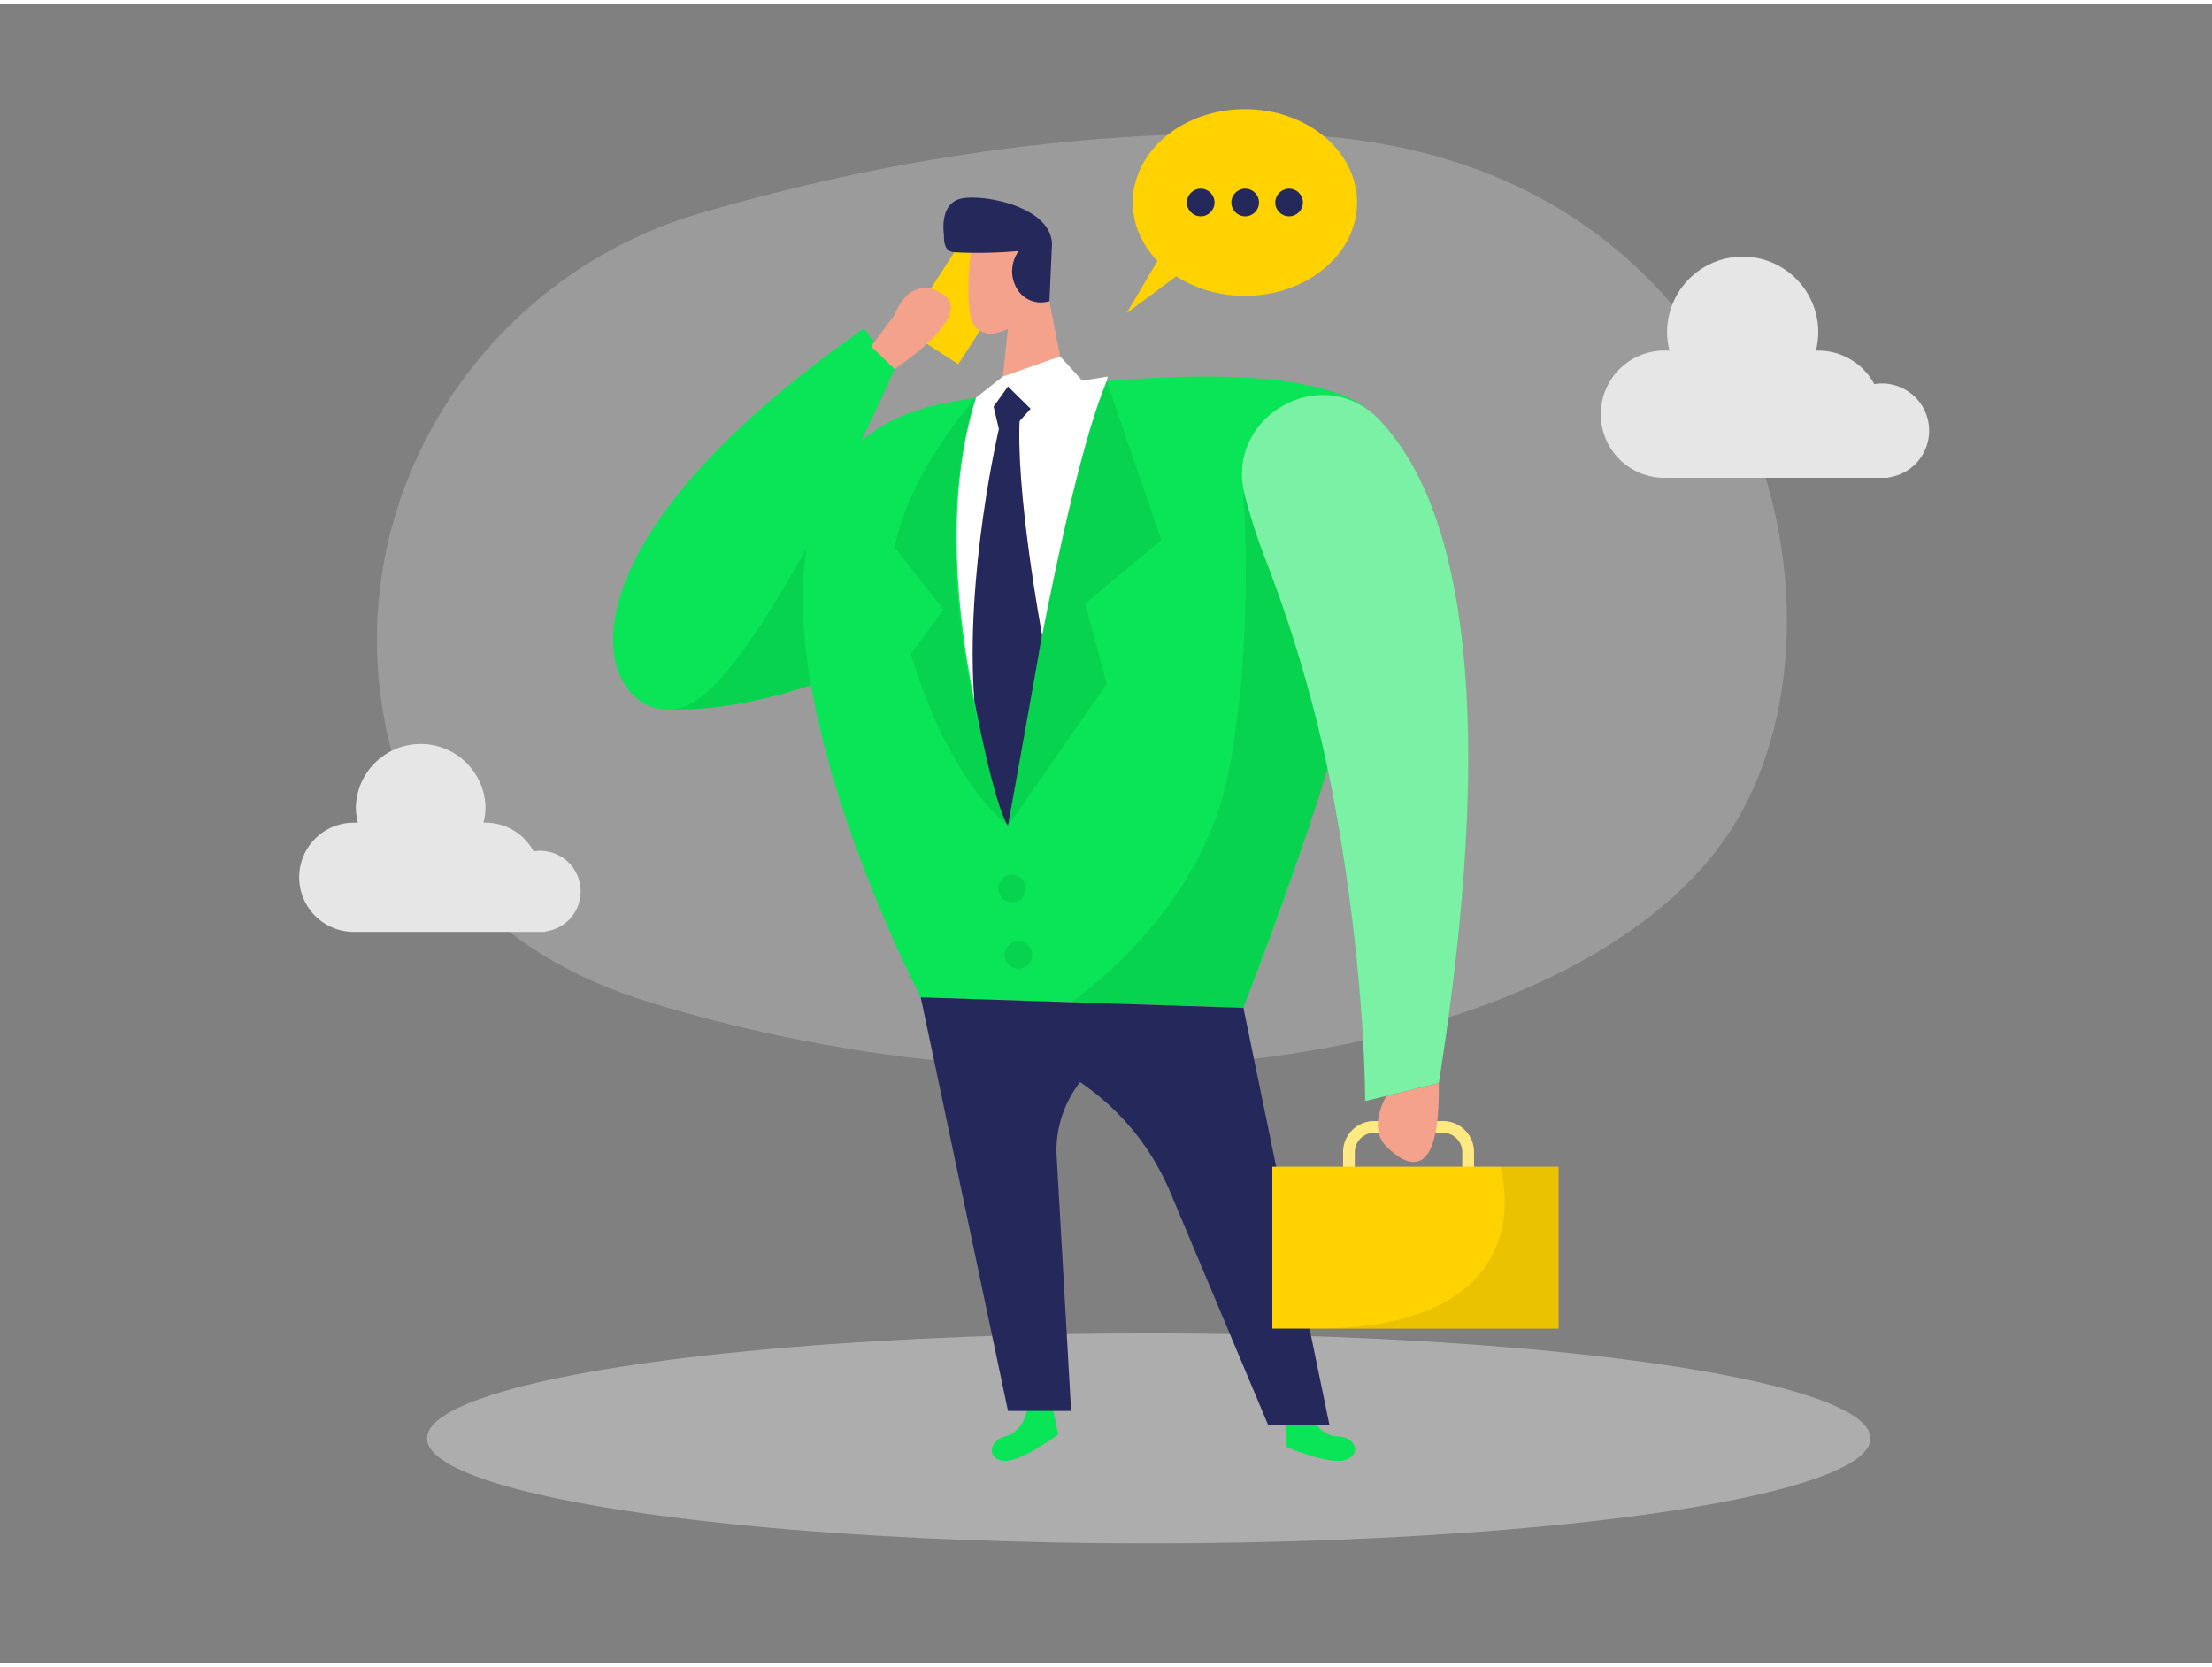 <svg id="Layer_1" data-name="Layer 1" xmlns="http://www.w3.org/2000/svg" viewBox="0 0 400 300" width="406" height="306" class="illustration styles_illustrationTablet__1DWOa"><rect x="0" y="0" width="400" height="300" fill="#808080" stroke="none"/><title>#66_calling_twocolour</title><path d="M126.58,37.82c-39.68,11.64-64.82,51.43-57,92,4.14,21.34,17.16,41.36,48.25,50.8,82.9,25.18,169.35,8.26,195-31S317.8,26.17,232.92,23.55C191.34,22.27,153.93,29.81,126.58,37.82Z" fill="#e6e6e6" opacity="0.27"></path><ellipse cx="207.73" cy="259.36" rx="130.51" ry="18.99" fill="#e6e6e6" opacity="0.45"></ellipse><path d="M266.55,211h-2.11v-3.4a3.5,3.5,0,0,0-3.5-3.5H248.49a3.51,3.51,0,0,0-3.51,3.5V211h-2.1v-3.4a5.61,5.61,0,0,1,5.61-5.61h12.45a5.61,5.61,0,0,1,5.61,5.61Z" fill="#ffd200"></path><path d="M266.55,211h-2.11v-3.4a3.5,3.5,0,0,0-3.5-3.5H248.49a3.51,3.51,0,0,0-3.51,3.5V211h-2.1v-3.4a5.61,5.61,0,0,1,5.61-5.61h12.45a5.61,5.61,0,0,1,5.61,5.61Z" fill="#fff" opacity="0.51"></path><rect x="168.79" y="41.11" width="11.59" height="22.67" transform="translate(56.46 -86.4) rotate(32.89)" fill="#ffd200"></rect><path d="M123.94,102.21s19.95-22.11,52.55-27.93L161.37,117s-21.09,11.31-40.86,10.53Z" fill="#09e556"></path><path d="M123.94,102.21s19.95-22.11,52.55-27.93L161.37,117s-21.09,11.31-40.86,10.53Z" opacity="0.08"></path><path d="M185.73,254.29s-.65,3.81-3.84,4.66-3.46,4.17-.41,4.48,9.89-4.79,9.89-4.79l-1-4.63Z" fill="#09e556"></path><path d="M237.08,255.35s1.52,3.56,4.82,3.65,4.34,3.24,1.44,4.25-10.73-2.34-10.73-2.34l-.07-4.75Z" fill="#09e556"></path><path d="M348.85,77.14a8.54,8.54,0,0,0-8.54-8.54,8.83,8.83,0,0,0-1.37.12,11.51,11.51,0,0,0-10.14-6.06l-.42,0a14,14,0,0,0,.42-3.32,13.67,13.67,0,0,0-27.34,0,13.49,13.49,0,0,0,.43,3.32l-.43,0a11.51,11.51,0,1,0,0,23h40V85.6A8.53,8.53,0,0,0,348.85,77.14Z" fill="#e6e6e6"></path><path d="M105,160.44a7.33,7.33,0,0,0-7.33-7.33,6.45,6.45,0,0,0-1.17.11,9.87,9.87,0,0,0-8.7-5.2h-.37a11.57,11.57,0,0,0,.37-2.84,11.73,11.73,0,0,0-23.45,0,11.57,11.57,0,0,0,.36,2.84H64.3a9.88,9.88,0,1,0,0,19.75H98.58v-.07A7.31,7.31,0,0,0,105,160.44Z" fill="#e6e6e6"></path><ellipse cx="225.12" cy="35.88" rx="20.28" ry="16.88" fill="#ffd200"></ellipse><polygon points="210.98 43.59 203.75 55.87 215.64 47.05 210.98 43.59" fill="#ffd200"></polygon><circle cx="217.13" cy="35.88" r="2.5" fill="#24285b"></circle><circle cx="225.17" cy="35.88" r="2.5" fill="#24285b"></circle><circle cx="233.11" cy="35.88" r="2.5" fill="#24285b"></circle><path d="M175.62,44.37s-1.06,7.29-.1,12.24a3.7,3.7,0,0,0,4.35,2.92c2.49-.52,5.69-1.94,6.73-5.78l2.57-6.3a6.61,6.61,0,0,0-2.51-7.22C182.69,37,176,39.9,175.62,44.37Z" fill="#f4a28c"></path><polygon points="189.06 50.19 193.69 73.89 180.45 75.5 182.35 58.06 189.06 50.19" fill="#f4a28c"></polygon><path d="M190.19,44.26l-.42,9.45a5,5,0,0,1-5.92-2.33,6.14,6.14,0,0,1,.38-6.73,82.5,82.5,0,0,1-11.18.25c-.76-.08-2.45.18-2.35-3.16,0,0-.94-5.45,2.88-6.51S191.1,36.62,190.19,44.26Z" fill="#24285b"></path><path d="M171.3,72.07s55.38-10.62,74.31,0-20.77,109.39-20.77,109.39l-58.34-1.85S115.45,82.22,171.3,72.07Z" fill="#09e556"></path><path d="M224.6,85.68s2.58,26.36-2.34,52.72-28.57,42.07-28.57,42.07l31.15,1s12.29-32.48,15.23-43.22S224.6,85.68,224.6,85.68Z" opacity="0.08"></path><path d="M176.49,71.17l23.82-3.82-18,81.25S166.05,104.18,176.49,71.17Z" fill="#fff"></path><path d="M200.13,68.2,210,96.92,196.25,108.4l3.88,14.54L182.28,148.6S192.05,87.27,200.13,68.2Z" fill="#09e556"></path><path d="M200.13,68.2,210,96.92,196.25,108.4l3.88,14.54L182.28,148.6S192.05,87.27,200.13,68.2Z" opacity="0.08"></path><polygon points="176.49 71.17 181.34 67.35 191.7 63.7 196.25 68.68 183.25 74.6 176.49 71.17" fill="#fff"></polygon><polygon points="179.67 72.78 182.28 69.15 186.37 73.18 181.14 78.98 179.67 72.78" fill="#24285b"></polygon><path d="M180.63,76.83s-6.2,26.36-4.43,49.24c0,0,3.52,18.66,6.08,22.53l6.17-34.46s-5-26.73-4-40.07Z" fill="#24285b"></path><path d="M249.37,75.12c12.76,13.24,22.67,45.15,10.81,120l-13.32,3.24s.15-24-6-56.28a247.7,247.7,0,0,0-12.21-42.17,106.07,106.07,0,0,1-3.53-11C221.3,74.62,239.07,64.44,249.37,75.12Z" fill="#09e556"></path><path d="M249.37,75.12c12.76,13.24,22.67,45.15,10.81,120l-13.32,3.24s.15-24-6-56.28a247.7,247.7,0,0,0-12.21-42.17,106.07,106.07,0,0,1-3.53-11C221.3,74.62,239.07,64.44,249.37,75.12Z" fill="#fff" opacity="0.46"></path><path d="M166.5,179.61l15.78,74.79h11.41l-2.61-46a19.94,19.94,0,0,1,13.48-20l20.28-6.9Z" fill="#24285b"></path><path d="M224.84,181.46l15.55,75.4h-11.1l-17.71-42.11a45,45,0,0,0-23.13-23.62h0Z" fill="#24285b"></path><path d="M156.22,58.64,161.76,66s-23.73,54.26-37.18,60.7S91.36,104.13,156.22,58.64Z" fill="#09e556"></path><path d="M161.76,56.2s2.7-7.69,8.73-3.76S161.76,66,161.76,66l-4.22-4.1Z" fill="#f4a28c"></path><path d="M250.72,197.43s-3.53,5.65,0,9.17,9.76,6.94,9.46-11.47Z" fill="#f4a28c"></path><rect x="230.08" y="210.24" width="51.76" height="29.27" fill="#ffd200"></rect><path d="M271.3,210.24s8.79,28.26-31.64,29.27h42.18V210.24Z" opacity="0.08"></path><path d="M176.49,71.17s-11.73,12.58-14.73,27.08l8.84,11.25-5.86,8s5.56,20.94,17.54,31.1C182.28,148.6,165.5,104.75,176.49,71.17Z" opacity="0.08"></path><circle cx="183.02" cy="159.92" r="2.5" opacity="0.08"></circle><circle cx="184.15" cy="171.92" r="2.5" opacity="0.08"></circle></svg>
